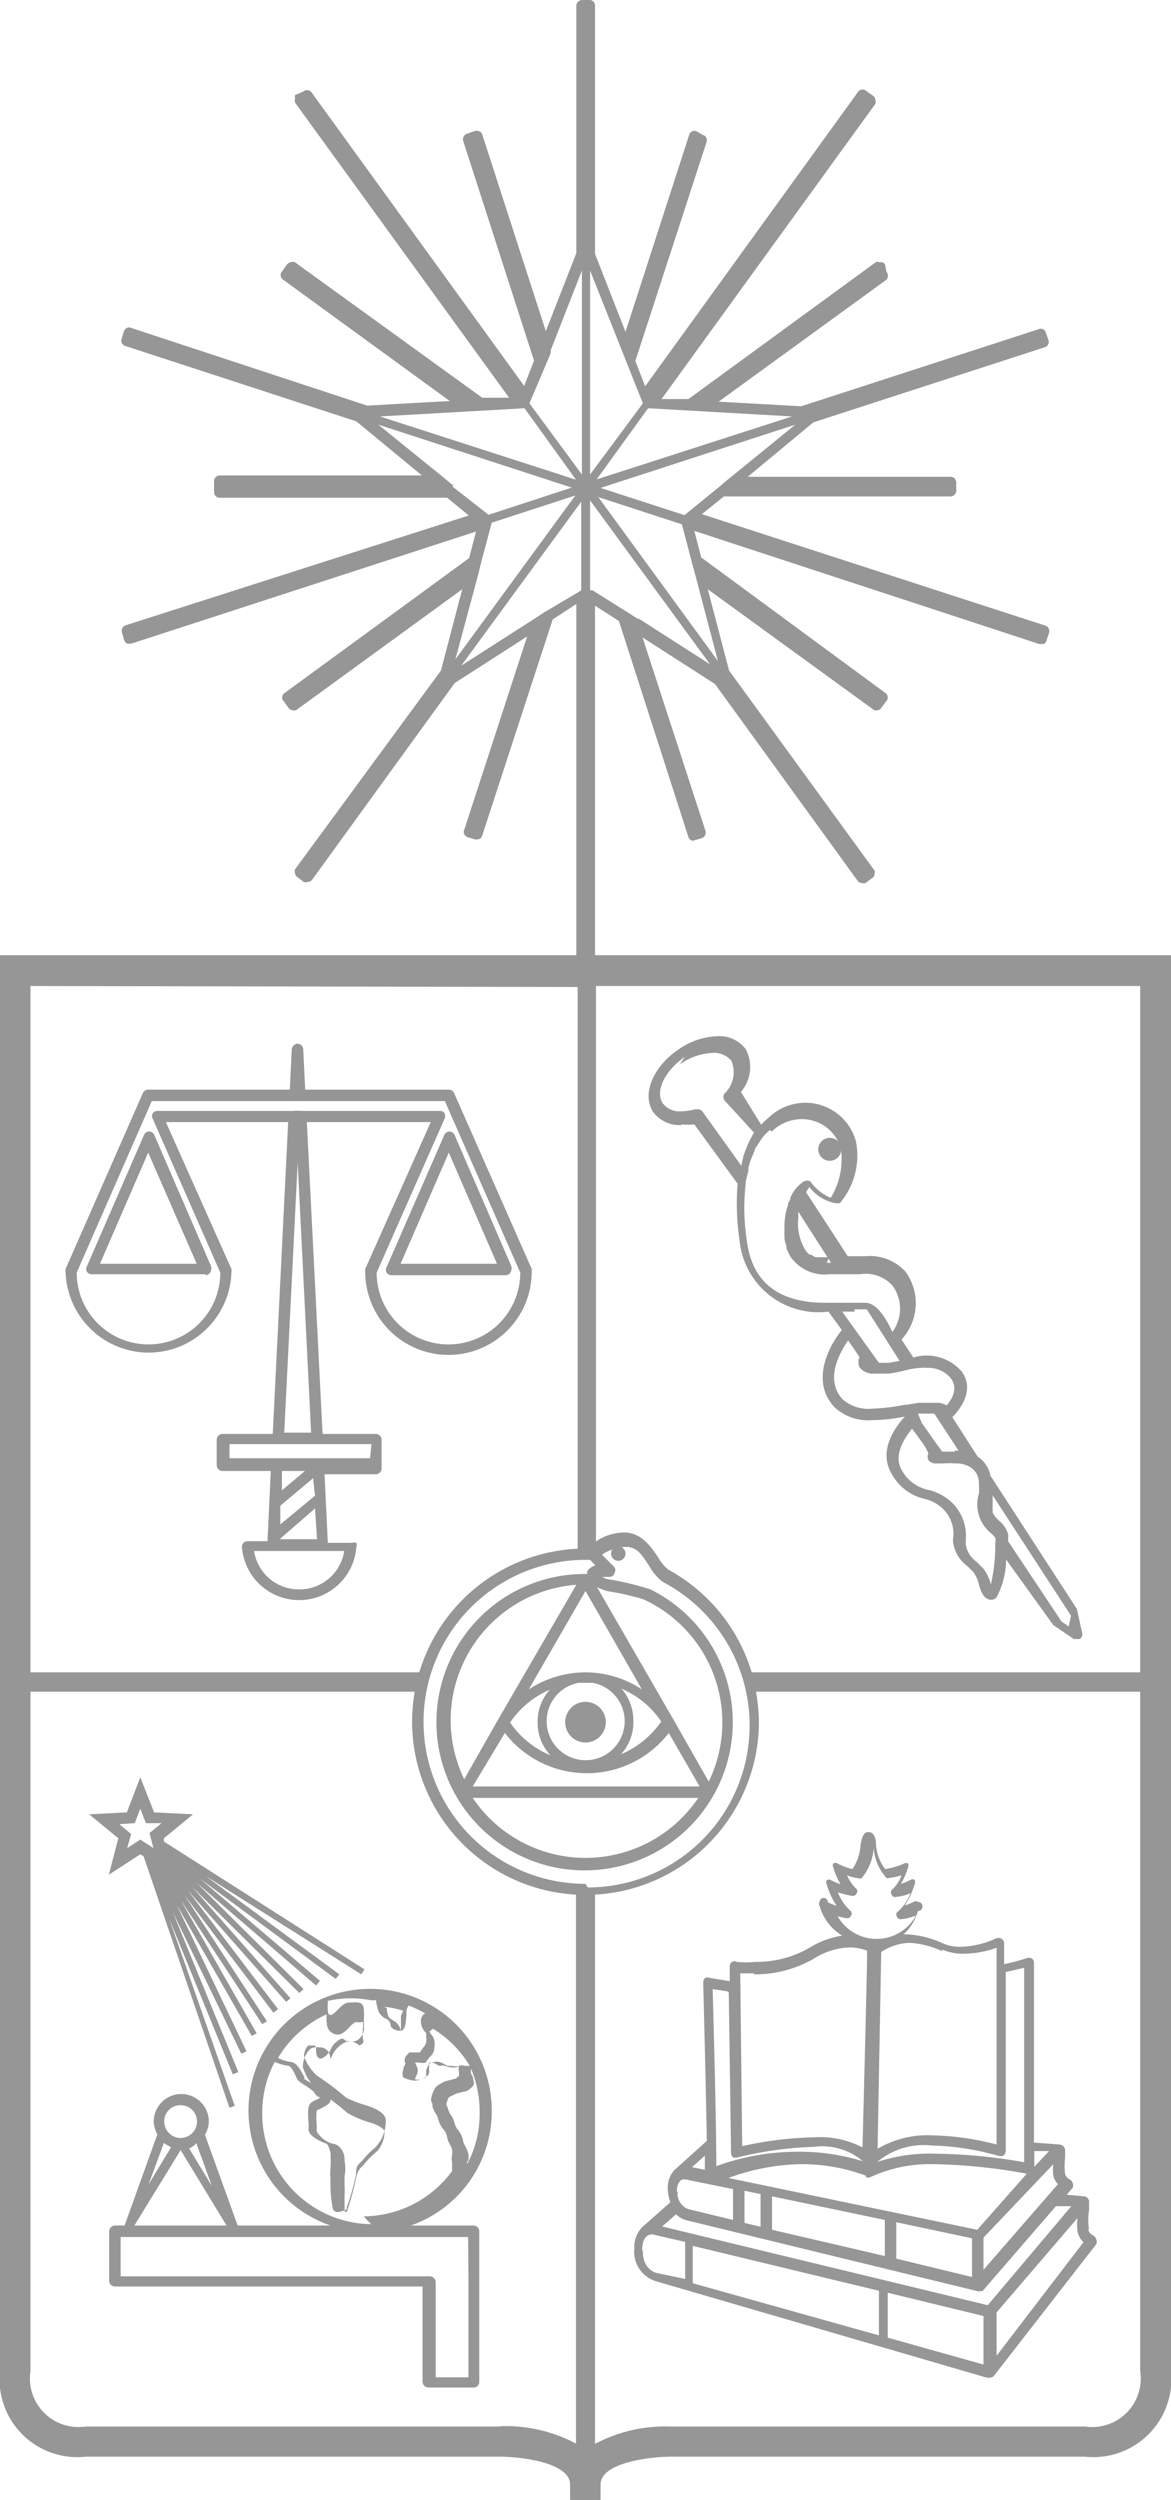<svg xmlns="http://www.w3.org/2000/svg" viewBox="0 0 35.72 76.24"><defs><style>.cls-1{fill:#969696;}</style></defs><title>logo uchile</title><g id="Capa_2" data-name="Capa 2"><g id="Home_v.5" data-name="Home v.5"><path class="cls-1" d="M18.15,29.13V18.47l.73.47L21,25.53a.18.18,0,0,0,.09.1.12.12,0,0,0,.08,0h0l.24-.07a.18.18,0,0,0,.11-.22l-1.92-5.9,2.21,1.42,4.35,6a.16.16,0,0,0,.14.07.17.17,0,0,0,.1,0l.2-.15a.12.12,0,0,0,.07-.11.15.15,0,0,0,0-.13l-4.43-6.09-.65-2.48,5.08,3.69a.19.19,0,0,0,.1,0h0a.14.14,0,0,0,.11-.07l.15-.2a.17.17,0,0,0,0-.24L21.39,17l-.21-.81L31.7,19.64h.06l.08,0a.16.16,0,0,0,.08-.1l.08-.24a.18.18,0,0,0-.11-.22l-10.48-3.4.67-.54H29a.18.18,0,0,0,.17-.18v-.24a.21.21,0,0,0-.05-.13.18.18,0,0,0-.12-.05H22.81l2-1.66,7.06-2.29a.17.17,0,0,0,.11-.22l-.08-.23a.16.16,0,0,0-.08-.1.17.17,0,0,0-.14,0l-7.24,2.35-2.52-.14,5.12-3.72a.18.18,0,0,0,0-.24L27,8.07A.14.14,0,0,0,26.84,8a.16.16,0,0,0-.13,0L21,12.17l-.82,0,6.52-9a.16.16,0,0,0,0-.13.15.15,0,0,0-.07-.12l-.2-.14a.17.17,0,0,0-.24,0l-6.51,9-.3-.77,2.17-6.67a.19.19,0,0,0,0-.13.15.15,0,0,0-.1-.09L21.24,4a.17.17,0,0,0-.22.12l-1.94,6-.93-2.38V.18A.17.17,0,0,0,18,0h-.24a.18.18,0,0,0-.18.18V7.72l-.93,2.38-1.94-6A.15.15,0,0,0,14.61,4a.23.23,0,0,0-.14,0l-.23.08a.18.18,0,0,0-.11.22L16.29,11l-.3.77L9.49,2.8a.18.18,0,0,0-.25,0L9,2.9A.24.24,0,0,0,9,3a.31.31,0,0,0,0,.13l6.53,9-.82,0L9,8a.17.17,0,0,0-.14,0,.19.19,0,0,0-.11.07l-.14.2a.17.17,0,0,0,0,.24l5.11,3.72-2.52.14L4,10a.15.15,0,0,0-.13,0,.22.22,0,0,0-.09.1l-.07.23a.17.17,0,0,0,.11.22l7.05,2.3,2,1.65H6.7a.17.17,0,0,0-.17.18V15a.17.17,0,0,0,.17.18h6.94l.66.54L3.83,19.07a.18.18,0,0,0-.11.22l.07.24a.22.22,0,0,0,.09.1l.08,0H4l10.52-3.42-.21.81L8.66,21.15a.16.16,0,0,0,0,.24l.14.2a.19.19,0,0,0,.12.07h0a.2.2,0,0,0,.11,0l5.07-3.69-.65,2.48L9,26.51a.2.2,0,0,0,0,.13.18.18,0,0,0,.07.11l.2.15a.19.19,0,0,0,.1,0,.18.18,0,0,0,.15-.07l4.35-6,2.21-1.42-1.92,5.9a.15.15,0,0,0,0,.13.22.22,0,0,0,.1.09l.23.07h.06a.16.16,0,0,0,.16-.12l2.15-6.59.72-.47V29.13H0V72.31a2.37,2.37,0,0,0,2.61,2.61H15.27c.55,0,2.12.16,2.12.85v.47h.93v-.47c0-.69,1.58-.85,2.13-.85H33.1a2.38,2.38,0,0,0,2.62-2.61V29.13ZM34.78,51H22.93a5.32,5.32,0,0,0-2.54-3.13l0,0a1.24,1.24,0,0,1-.31-.37c-.24-.36-.58-.86-1.22-.75a1.46,1.46,0,0,0-.68.26V30.07H34.78ZM17.86,57.45a4.94,4.94,0,0,1,0-9.88H18l.16.17a.44.44,0,0,0-.25.18s0,0,0,.08h-.07a4.52,4.52,0,1,0,2,.47h0s0,0,0,0a9.09,9.09,0,0,0-1.23-.3.57.57,0,0,1-.24-.08l.23,0a.15.15,0,0,0,.14-.11.17.17,0,0,0,0-.19l-.37-.37a.1.1,0,0,1,0,0s.12-.15.58-.23.6.19.87.59a1.47,1.47,0,0,0,.41.47h0a4.94,4.94,0,0,1-2.3,9.31M16.59,18.68h0l-.32.21h0l-2.2,1.41,3.66-5V18l-.09.06h0Zm-2-1.17.08-.33h0L15,15.94l2.55-.83-3.66,5Zm-.75-2.69-.3-.25h0l-2-1.62,5.9,1.92-2.54.83-.11-.09h0l-1-.78h0M16,12.45l1.57,2.18L11.59,12.7Zm.8-1.68,0-.09h0l.95-2.43v6.22L16.15,12.3l.05-.12h0Zm2.81,1.53L18,14.47V8.25Zm4.55.4L18.2,14.62l1.57-2.17Zm-2.05,2-.15.13h0l-1.08.88-2.56-.83,5.94-1.93Zm-.91,2.8.7,2.66-3.65-5,2.55.83h0v0h0l.31,1.18h0Zm-1.7,1.4-.33-.21h0L18.07,18h0L18,18V15.26l3.66,5-2.2-1.41h0m.71,33.65a2.84,2.84,0,0,1-1.23,1,1.43,1.43,0,0,0,.38-1,1.48,1.48,0,0,0-.36-1,2.79,2.79,0,0,1,1.21,1m-2.52-1.18h.43a1.19,1.19,0,1,1-.43,0M16.4,52.53a1.44,1.44,0,0,0,.39,1,2.78,2.78,0,0,1-1.23-1,2.79,2.79,0,0,1,1.21-1,1.44,1.44,0,0,0-.37,1m-1,.32a3.16,3.16,0,0,0,5,0l.94,1.63H14.42ZM17.86,51a3.17,3.17,0,0,0-1.73.52l1.73-3,1.72,3A3.14,3.14,0,0,0,17.86,51m-2.7,1.5,0,0h0l-1,1.76a4.14,4.14,0,0,1,3.42-5.93Zm6.14,2.33a4.15,4.15,0,0,1-6.88,0Zm.3-.53-1-1.76h0l0,0-2.39-4.14h0a1.56,1.56,0,0,0,.35.13,7.92,7.92,0,0,1,1.06.24,4.13,4.13,0,0,1,2,5.56m-4-24.23V47.23A5.3,5.3,0,0,0,12.79,51H.93V30.07ZM15.27,74H2.61A1.48,1.48,0,0,1,.93,72.31V51.59H12.65a5.62,5.62,0,0,0-.08.92,5.29,5.29,0,0,0,5,5.27V74.52a4.57,4.57,0,0,0-2.3-.53M33.1,74H20.45a4.55,4.55,0,0,0-2.3.53V57.78a5.29,5.29,0,0,0,5-5.27,5.62,5.62,0,0,0-.09-.92H34.78V72.31A1.48,1.48,0,0,1,33.1,74"/><path class="cls-1" d="M20.79,34.29a1.89,1.89,0,0,0,.39,0L22.5,36.1a7.5,7.5,0,0,0,.06,1.73A2.42,2.42,0,0,0,25.27,40l.41.56c-.43.53-.95,1.59-.22,2.36a1.51,1.51,0,0,0,1.14.39,5.34,5.34,0,0,0,1-.11h0c-.24.27-.84,1-.4,1.75a1.54,1.54,0,0,0,1,.76,1.18,1.18,0,0,1,.49.24,1.06,1.06,0,0,1,.38,1V47a1.09,1.09,0,0,0,.45.77l.17.17a1,1,0,0,1,.17.38c.06.2.13.44.36.47h0a.25.25,0,0,0,.18-.08,2.48,2.48,0,0,0,.29-1.15l1.44,2,0,0,.62.42a.14.14,0,0,0,.09,0,.17.17,0,0,0,.1,0,.16.16,0,0,0,.07-.18l-.16-.73,0,0L30.21,45a.87.87,0,0,0-.39-.58l-.77-1.2c.48-.5.58-1,.28-1.4a1.41,1.41,0,0,0-1.47-.42l-.36-.55a1.63,1.63,0,0,0,.12-2.07,1.48,1.48,0,0,0-1.24-.47h-.52l-1.27-1.95a1.12,1.12,0,0,1,.1-.16,1.31,1.31,0,0,0,.78.49.42.42,0,0,0,.15,0,2.24,2.24,0,0,0,.49-1.88,1.6,1.6,0,0,0-1.55-1.18,1.63,1.63,0,0,0-1.13.47,1.52,1.52,0,0,0-.21.2l-.62-1A1.16,1.16,0,0,0,22.75,32a1,1,0,0,0-.86-.4,2.19,2.19,0,0,0-1.2.41c-.79.54-1.12,1.38-.76,1.91a1,1,0,0,0,.86.39m5.28,5.62h.12l.1,0,.15,0h0l1,1.57-.32.06h0l-.31,0L25.69,40l.25,0,.13,0m4.16,8.47c0-.05,0-.09,0-.13a1.32,1.32,0,0,0-.24-.51l-.2-.2a.8.8,0,0,1-.33-.53v-.14a1.42,1.42,0,0,0-.49-1.2,1.64,1.64,0,0,0-.63-.32,1.2,1.2,0,0,1-.83-.6c-.28-.48.1-1,.31-1.27l.1.13.1.14,0,0,.14.19a1.88,1.88,0,0,1,.16.29.26.26,0,0,0,0,.21.29.29,0,0,0,.24.1h.22a2.1,2.1,0,0,1,.36,0,.76.76,0,0,1,.37.07.55.55,0,0,1,.35.52v.07a1.23,1.23,0,0,1,0,.26h0a1.13,1.13,0,0,0,.36,1.2.92.92,0,0,1,.14.15.24.24,0,0,1,0,.14,5.48,5.48,0,0,1-.17,1.43m2.41,1.13-.22-.15L30.75,47v-.08a.35.35,0,0,0,0-.14.86.86,0,0,0-.27-.4l-.06-.06-.07-.07,0,0-.07-.12s0-.06,0-.09a.58.58,0,0,1,0-.14,5312879250248.52,5312879250248.52,0,0,1,0-.3l2.39,3.67Zm-3.48-5.33H29l-.26,0h0l-.29-.4c-.07-.1-.16-.24-.28-.4l-.05-.07L28,43.11H28l.18,0h.32l.74,1.13h-.12m-.89-2.52a.88.88,0,0,1,.78.32c.11.16.2.41-.13.82a.67.67,0,0,0-.24-.08h-.2l-.31,0h-.11l-.36.06h-.06a6.26,6.26,0,0,1-1,.12,1.2,1.2,0,0,1-.89-.28c-.57-.6-.09-1.44.16-1.8.09.12.21.3.35.51a.35.35,0,0,0,0,.31.53.53,0,0,0,.46.19h.07l.37,0a4.9,4.9,0,0,0,.5-.1h0a2.35,2.35,0,0,1,.62-.08m-2.95-3.37h-.17l-.14,0-.1,0a.47.47,0,0,1-.14-.08l-.05,0a.64.64,0,0,1-.13-.15,1.42,1.42,0,0,1-.15-.34,1.47,1.47,0,0,1-.06-.61h0c0-.08,0-.14,0-.21a.43.43,0,0,0,0,0l1,1.56h-.13m-1.68-4,0,0a1.3,1.3,0,0,1,.9-.38,1.23,1.23,0,0,1,1.21.9,2.26,2.26,0,0,1-.31,1.5,1.44,1.44,0,0,1-.62-.5.21.21,0,0,0-.2,0,1.06,1.06,0,0,0-.41.5h0s0,.09-.07.15a.14.14,0,0,1,0,.06,2,2,0,0,0-.11.75v0a1.64,1.64,0,0,0,0,.22s0,0,0,.08a.89.89,0,0,0,.06.2s0,0,0,.08a2.43,2.43,0,0,0,.14.28h0a1.28,1.28,0,0,0,1.18.51h.91a1.12,1.12,0,0,1,1,.34,1.19,1.19,0,0,1,0,1.42c-.17-.37-.46-.89-.83-.89h0l-.13,0-.15,0-.19,0-.08,0h-.67c-1.41,0-2.21-.62-2.38-1.84a6.48,6.48,0,0,1-.05-1.73c0-.15.05-.29.08-.42s0-.06,0-.09a2.42,2.42,0,0,1,.11-.35v0l.09-.21c0-.07.07-.13.1-.19l.06-.09a1.26,1.26,0,0,1,.31-.35m-2.75-2a1.84,1.84,0,0,1,1-.35.68.68,0,0,1,.57.24.9.9,0,0,1-.21,1,.18.18,0,0,0,0,.21L23,34.54a3.44,3.44,0,0,0-.32.71v0l-.06.26s0,0,0,.05l-1.19-1.66a.17.17,0,0,0-.14-.07H21.2a1.51,1.51,0,0,1-.41.06.64.64,0,0,1-.57-.24c-.25-.36.06-1,.67-1.42"/><path class="cls-1" d="M25.31,35.4a.35.35,0,0,0,.35-.35.35.35,0,0,0-.7,0,.35.35,0,0,0,.35.35"/><path class="cls-1" d="M18.86,47.16a.22.22,0,1,0,0,.44.22.22,0,0,0,0-.44"/><path class="cls-1" d="M15,64.39a3.71,3.71,0,1,0-4.92,3.48H7.25l-1-2.77a.78.78,0,0,0,.12-.4.84.84,0,1,0-1.68,0,.88.88,0,0,0,.11.39l-1,2.78H3.51a.18.18,0,0,0-.18.18v1.51a.18.18,0,0,0,.18.17h9.38v2.91a.18.18,0,0,0,.18.17h1.38a.17.17,0,0,0,.17-.17V68.05a.18.18,0,0,0-.18-.18H12.53A3.68,3.68,0,0,0,15,64.39m-9,1,.46,1.27-.69-1.14A.65.65,0,0,0,6,65.35M5.5,64.2a.5.5,0,1,1-.49.5.49.49,0,0,1,.49-.5M5,65.35a1,1,0,0,0,.22.13l-.69,1.14Zm.51.22,1.4,2.3H4.1Zm8.78,4v2.93h-1v-2.9a.18.18,0,0,0-.17-.18H3.68V68.22h10.6Zm0-3.66V65.7a.87.87,0,0,0-.1-.25,1.14,1.14,0,0,1-.06-.14.74.74,0,0,0-.18-.38.58.58,0,0,1-.09-.21.77.77,0,0,0-.12-.24.59.59,0,0,1-.07-.16.59.59,0,0,0-.06-.14,1.13,1.13,0,0,1,.08-.22l.22-.11.27-.07c.11,0,.26-.18.26-.18a.18.18,0,0,0,0-.15s0-.13-.07-.2a.56.56,0,0,1,0-.16h0a3.4,3.4,0,0,1,.26,1.31A3.26,3.26,0,0,1,14.25,66v-.1m-1.59-3v0l0,0h.11a.46.46,0,0,0,.22,0l0,0a1,1,0,0,1,.12-.17.37.37,0,0,0,.14-.28.64.64,0,0,0,0-.21.09.09,0,0,0,0,0,.37.37,0,0,0-.09-.19l0,0c-.06-.08-.06-.1-.06-.1v0l.11-.08A3.38,3.38,0,0,1,14.33,63h0l-.17,0A.2.2,0,0,0,14,63h0a.52.52,0,0,1-.23,0l-.13,0a1.08,1.08,0,0,0-.21-.11.45.45,0,0,0-.23,0h0c-.11,0-.17.16-.2.24v0s0,.15,0,.22a.56.56,0,0,1-.19.07l-.15,0a.59.59,0,0,1,.06-.16.3.3,0,0,0,0-.23m-1-1.83a2.85,2.85,0,0,1,.58.12,1,1,0,0,0-.07.16s0,.06,0,.12,0,.24,0,.33h0a.47.47,0,0,0-.23-.31c-.08-.05-.13-.07-.15-.13a.62.62,0,0,1-.05-.25Zm-1.75.5a.34.34,0,0,0,.41.34.83.83,0,0,0,.27-.21.9.9,0,0,1,.2-.17.44.44,0,0,0,.22,0h0a1.09,1.09,0,0,1,0,.2,1.74,1.74,0,0,0,0,.31.18.18,0,0,1,0,.14.38.38,0,0,1-.11.07l0,0a.42.42,0,0,0-.26-.12l-.12,0a.84.84,0,0,0-.44.41.3.3,0,0,1-.07.11v-.05a.32.32,0,0,0-.25-.29l-.07,0a.42.42,0,0,0-.16,0,.23.23,0,0,0-.14.06.75.75,0,0,0-.21.54,1.51,1.51,0,0,0,.54.77,8,8,0,0,1,.82.63,3.33,3.33,0,0,0,.62.27c.34.09.5.22.51.29a.93.93,0,0,1-.21.59,2.9,2.9,0,0,0-.43.43l-.07.07c-.09.1-.13.16-.19.48a8.34,8.34,0,0,1-.25.88l-.07,0c0-.12,0-.36,0-.51a2.1,2.1,0,0,0,0-.3v-.27a1.25,1.25,0,0,0,0-.48.35.35,0,0,1,0-.06c0-.14-.1-.38-.29-.44A.81.81,0,0,1,9.66,65a2.2,2.2,0,0,0,0-.23,1.94,1.94,0,0,1,0-.41l.13-.06c.15-.08.27-.14.29-.24s-.09-.19-.17-.23l-.09,0c0-.09-.14-.17-.36-.32l-.18-.11a.14.14,0,0,0,0-.06c-.12-.23-.24-.45-.42-.46a1.21,1.21,0,0,1-.38-.12,3.35,3.35,0,0,1,1.48-1.33c0,.08,0,.17,0,.23m.43,5.67v0Zm.93.5A3.37,3.37,0,0,1,8,64.39a3.31,3.31,0,0,1,.38-1.51A1.46,1.46,0,0,0,8.8,63s.09,0,.23.33a.32.32,0,0,0,.06.11,1.4,1.4,0,0,0,.22.16,1.76,1.76,0,0,1,.26.19.35.35,0,0,0,.2.18l-.1.06a.6.6,0,0,0-.16.08c-.13.08-.12.3-.1.62a.67.67,0,0,1,0,.19c0,.06,0,.24.53.45.07,0,.12.21.14.28s0,.07,0,.08a2.34,2.34,0,0,1,0,.4,2,2,0,0,0,0,.31s0,.16,0,.28a4.29,4.29,0,0,0,.07.63.15.15,0,0,0,.16.11.71.71,0,0,0,.27-.09l0-.06a7,7,0,0,0,.28-1c0-.27.07-.29.13-.36l.08-.08a2.38,2.38,0,0,1,.39-.39,1.21,1.21,0,0,0,.31-.81c0-.25-.39-.41-.69-.49a4.19,4.19,0,0,1-.51-.2,8.72,8.72,0,0,0-.9-.68,1.5,1.5,0,0,1-.4-.6.55.55,0,0,1,.13-.32l.07,0,.11,0a.09.09,0,0,1,.06.06c0,.16,0,.3.12.34h0c.12,0,.28-.15.35-.33a.66.66,0,0,1,.31-.28h0s.08,0,.12.07l.06,0a.35.35,0,0,0,.4-.11.41.41,0,0,0,.1-.33c0-.13,0-.18,0-.26a1.48,1.48,0,0,0,0-.23c0-.22-.14-.24-.18-.24a.53.53,0,0,0-.17,0l-.1,0h0c-.13,0-.24.11-.36.23a.7.7,0,0,1-.18.15c-.06,0-.1,0-.11-.13s0-.2,0-.3A3.19,3.19,0,0,1,11.31,61h.16a.07.07,0,0,0,0,0,1.55,1.55,0,0,0,.08.35.48.48,0,0,0,.26.23.24.24,0,0,1,.1.15c0,.12.13.2.3.2h0c.15,0,.17-.2.19-.54a.55.55,0,0,1,0-.09.43.43,0,0,1,.07-.14,4.59,4.59,0,0,1,.5.24.25.25,0,0,0-.13.23A.48.48,0,0,0,13,62L13,62s0,0,0,.07,0,0,0,.06a.35.35,0,0,1,0,.15.26.26,0,0,1-.07.14h0a1,1,0,0,0-.12.17l-.05,0h-.2l-.07,0a.6.6,0,0,0-.12.14.2.2,0,0,0,0,.2.08.08,0,0,1,0,0,.71.71,0,0,0-.09.36c0,.07.07.11.33.16h.05c.11,0,.43-.09.43-.26s0-.13,0-.22a.21.21,0,0,1,0-.07h.11a.7.7,0,0,1,.17.09.18.18,0,0,0,.11,0h.06a.76.76,0,0,0,.34.06.27.27,0,0,0,.12-.05h0a.36.36,0,0,0,0,.18l0,.13-.1.08-.31.08h0a1.12,1.12,0,0,0-.3.18s-.23.37-.1.5a.34.34,0,0,1,0,.08.72.72,0,0,0,.11.24.54.54,0,0,1,.07.17.92.92,0,0,0,.14.28.49.49,0,0,1,.13.26.56.56,0,0,0,.08.21.68.68,0,0,1,.07.17.71.71,0,0,1,0,.15.62.62,0,0,0,0,.23s0,.15,0,.27a3.37,3.37,0,0,1-2.7,1.38"/><path class="cls-1" d="M4.28,56.55l.1.06h0L7,64.28l.16-.06-2-5.71,1.94,4.75.17-.07-2-4.88,2.09,4.32.16-.07L5.39,58.09l2.29,4,.15-.08L5.51,57.94,8,61.73l.14-.09L5.63,57.8l2.71,3.58.14-.11L5.73,57.65l3,3.4.13-.11-3-3.4,3.27,3.24.13-.12L6,57.42l3.64,3.13.12-.14L6.11,57.3l4.13,3.05.11-.14-4.08-3,4.75,3,.1-.15L5,56.16l0-.1.89-.73L4.7,55.27,4.28,54.2l-.41,1.07-1.15.06.89.73-.29,1.11Zm-.17-.95.17-.44.17.44.48,0-.37.3.12.46-.4-.26-.4.26L4,55.93l-.36-.3Z"/><path class="cls-1" d="M33.22,68a1.83,1.83,0,0,1,0-.59v-.24a0,0,0,0,0,0,0h0a.17.17,0,0,0-.15-.19l-.53-.05.18-.21a.2.2,0,0,0,0-.15.22.22,0,0,0-.11-.12.28.28,0,0,1-.12-.15,2,2,0,0,1,0-.5v-.21a0,0,0,0,0,0,0s0,0,0,0a.18.18,0,0,0-.16-.19l-.79-.06c0-1.59,0-4.78,0-5.48a.17.17,0,0,0-.07-.14.23.23,0,0,0-.16,0,6.75,6.75,0,0,1-.68.18v-.63a.16.16,0,0,0-.09-.15.2.2,0,0,0-.17,0,2.74,2.74,0,0,1-1.06.25,1.33,1.33,0,0,1-.54-.1,2.9,2.9,0,0,0-1.14-.28h-.07a1.5,1.5,0,0,0,.44-.71A.11.11,0,0,0,28,58a.12.12,0,0,0-.13,0,1.65,1.65,0,0,1-.27.11,2.36,2.36,0,0,0,.3-.65.15.15,0,0,0,0-.13.12.12,0,0,0-.13,0,1.44,1.44,0,0,1-.29.12,2.07,2.07,0,0,0,.22-.51.12.12,0,0,0,0-.11.13.13,0,0,0-.12,0A2.27,2.27,0,0,1,27,57a1.4,1.4,0,0,1-.28-.76c0-.2-.07-.37-.23-.37s-.21.2-.24.41A1.46,1.46,0,0,1,26,57a1.88,1.88,0,0,1-.45-.17.12.12,0,0,0-.13,0,.11.11,0,0,0,0,.12,2.07,2.07,0,0,0,.22.51,1.44,1.44,0,0,1-.29-.12.12.12,0,0,0-.13,0,.12.12,0,0,0,0,.13,2.36,2.36,0,0,0,.3.65,1.65,1.65,0,0,1-.27-.11A.12.12,0,0,0,25,58a.11.11,0,0,0,0,.12,1.55,1.55,0,0,0,.69.91,2.67,2.67,0,0,0-1,.37,3.21,3.21,0,0,1-1.65.43,2.78,2.78,0,0,1-.56,0,.16.16,0,0,0-.15,0,.17.17,0,0,0-.07.14v.45l-.6-.1a.21.21,0,0,0-.15,0,.2.2,0,0,0-.06.14s.08,3,.11,4.83l-1,.9h0l0,0a.81.81,0,0,0-.19.58,1.27,1.27,0,0,0,.08.39l-.85.75a0,0,0,0,0,0,0,.86.86,0,0,0-.25.66.94.94,0,0,0,.66,1L30.1,72.51h.09a.17.17,0,0,0,.14-.07l3.11-4a.2.2,0,0,0,0-.15.2.2,0,0,0-.1-.12.28.28,0,0,1-.15-.19M20.65,66.84a.45.45,0,0,1,.09-.32.18.18,0,0,1,.15-.06l1.47.3v.94L21,67.37a.5.5,0,0,1-.33-.53M26.33,66h0m.08.39a.16.16,0,0,0,.15,0A4.32,4.32,0,0,1,28.49,66a16.86,16.86,0,0,1,2.83.29h0L29.81,68l-7.59-1.58A6.79,6.79,0,0,1,24.35,66a5.59,5.59,0,0,1,2.06.35m-3.7.46.49.1v1l-.49-.12Zm.84.17,3.44.72v1.1L23.55,68Zm3.79.79,2.31.49v1.18l-2.31-.56Zm2.66.47L32.13,66a1.39,1.39,0,0,0,0,.35.59.59,0,0,0,.14.26L30,69.22l0-.64Zm2-2.64-.45.48V65.6Zm-1.54.14a.21.21,0,0,0,.15,0,.21.21,0,0,0,.07-.14c0-1.18,0-4,0-5.46l.56-.13c0,1,0,4,0,5.38h0c0,.23,0,.42,0,.55a16.36,16.36,0,0,0-2.69-.26,5.2,5.2,0,0,0-1.79.25,2.21,2.21,0,0,1,1.66-.5,7.93,7.93,0,0,1,2.08.33m-1.77-6.31a1.6,1.6,0,0,0,.67.13,3,3,0,0,0,1-.18c0,1,0,4.41,0,6a8.31,8.31,0,0,0-1.95-.28,3,3,0,0,0-1.68.41l.11-6a1.65,1.65,0,0,1,.87-.28,2.67,2.67,0,0,1,1,.26m-3.36-1.12a2.69,2.69,0,0,0,.45.11.13.13,0,0,0,.12-.08.11.11,0,0,0,0-.13,1.5,1.5,0,0,1-.4-.58,2.69,2.69,0,0,0,.45.11.13.13,0,0,0,.12-.08.11.11,0,0,0,0-.13,1.15,1.15,0,0,1-.29-.42,1.43,1.43,0,0,0,.34.09.13.13,0,0,0,.1,0,1.58,1.58,0,0,0,.37-.93v0h0a1.53,1.53,0,0,0,.39.92.11.11,0,0,0,.09,0,2.21,2.21,0,0,0,.37-.08,1.14,1.14,0,0,1-.3.45.11.11,0,0,0,0,.14.1.1,0,0,0,.12.07,1.56,1.56,0,0,0,.45-.11,1.35,1.35,0,0,1-.41.58.11.11,0,0,0,0,.13.12.12,0,0,0,.12.08,1.94,1.94,0,0,0,.46-.11,1.37,1.37,0,0,1-2.4,0M23,60.21a3.59,3.59,0,0,0,1.83-.48,2.13,2.13,0,0,1,1.1-.34,1.39,1.39,0,0,1,.52.1c0,.6-.08,3.6-.14,6a2.79,2.79,0,0,0-1.48-.31,11,11,0,0,0-2.19.27l-.06-5.27.42,0m-.77.58.07,4.89a.18.18,0,0,0,.06.14.21.21,0,0,0,.15,0,11.23,11.23,0,0,1,2.32-.32,1.91,1.91,0,0,1,1.49.44,6.55,6.55,0,0,0-2-.29,7.23,7.23,0,0,0-2.47.44c0-1.46-.09-4.56-.11-5.4l.45.07m-.69,5.44-.39-.08.39-.35v.43m-1.91,2.44c0-.4.19-.47.31-.47l1,.23v1.13L20,69.31s-.39-.11-.39-.64m7.2,1.19v1.36l-5.68-1.59V68.49ZM30,72.11l-2.92-.82V69.92l2.92.71Zm.13-1.81-9.93-2.4.42-.37a.75.75,0,0,0,.32.18l8.87,2.16h0a.13.13,0,0,0,.1,0s0,0,0,0l.06,0,2.24-2.59.47,0Zm.27,1.54V70.52l2.47-2.88a1.44,1.44,0,0,0,0,.42.63.63,0,0,0,.18.32Z"/><path class="cls-1" d="M4.52,41.25a2.53,2.53,0,0,0,2.54-2.47.22.22,0,0,0,0-.08l-2-4.48H8.79l-.47,9.51H6.78a.18.18,0,0,0-.17.17v.78a.18.18,0,0,0,.17.18H8.26L8.16,47h-.6a.17.17,0,0,0-.18.18,1.75,1.75,0,0,0,3.49,0,.19.19,0,0,0,0-.13.21.21,0,0,0-.13,0H10l-.1-2.09h1.57a.18.18,0,0,0,.17-.18V43.9a.18.18,0,0,0-.17-.17H9.84l-.48-9.51h3.78l-2,4.48a.22.22,0,0,0,0,.08,2.54,2.54,0,0,0,5.08,0,.22.22,0,0,0,0-.08l-2.37-5.37a.18.18,0,0,0-.16-.1H9.31L9.25,32a.18.18,0,0,0-.17-.17A.19.19,0,0,0,8.9,32l-.06,1.23H4.52a.18.18,0,0,0-.16.1L2,38.7a.24.24,0,0,0,0,.08,2.54,2.54,0,0,0,2.54,2.47m5.13,5.69H8.53L9.61,46Zm-.06-1.33-1.06.88,0-.57,1-.84Zm-.31-.75-.7.59,0-.59Zm-.16,3.61A1.38,1.38,0,0,1,7.75,47.3H10.5a1.38,1.38,0,0,1-1.38,1.17m2.17-4H7v-.43h4.33Zm-1.8-.78H8.67l.41-8.23ZM4.63,33.58H9l.07,0,.06,0h4.44l2.3,5.23a2.19,2.19,0,0,1-4.38,0l2.07-4.69a.21.21,0,0,0,0-.17.16.16,0,0,0-.14-.07H9.18a.17.17,0,0,0-.1,0,.2.2,0,0,0-.11,0H4.81a.17.17,0,0,0-.15.07.17.17,0,0,0,0,.17l2.06,4.69a2.19,2.19,0,0,1-4.38,0Z"/><path class="cls-1" d="M6.27,38.89a.18.18,0,0,0,.17-.17.17.17,0,0,0,0-.1l-1.73-4a.17.17,0,0,0-.32,0l-1.74,4a.16.16,0,0,0,0,.16.16.16,0,0,0,.14.08H6.27Zm-3.22-.35,1.47-3.39L6,38.54Z"/><path class="cls-1" d="M11.79,38.65a.18.18,0,0,0,0,.16.19.19,0,0,0,.15.08h3.48a.18.18,0,0,0,.18-.17.17.17,0,0,0,0-.1l-1.73-4a.17.17,0,0,0-.32,0Zm1.9-3.5,1.47,3.39H12.22Z"/><path class="cls-1" d="M17.86,53.14a.62.62,0,1,0-.62-.62.62.62,0,0,0,.62.62"/></g></g></svg>